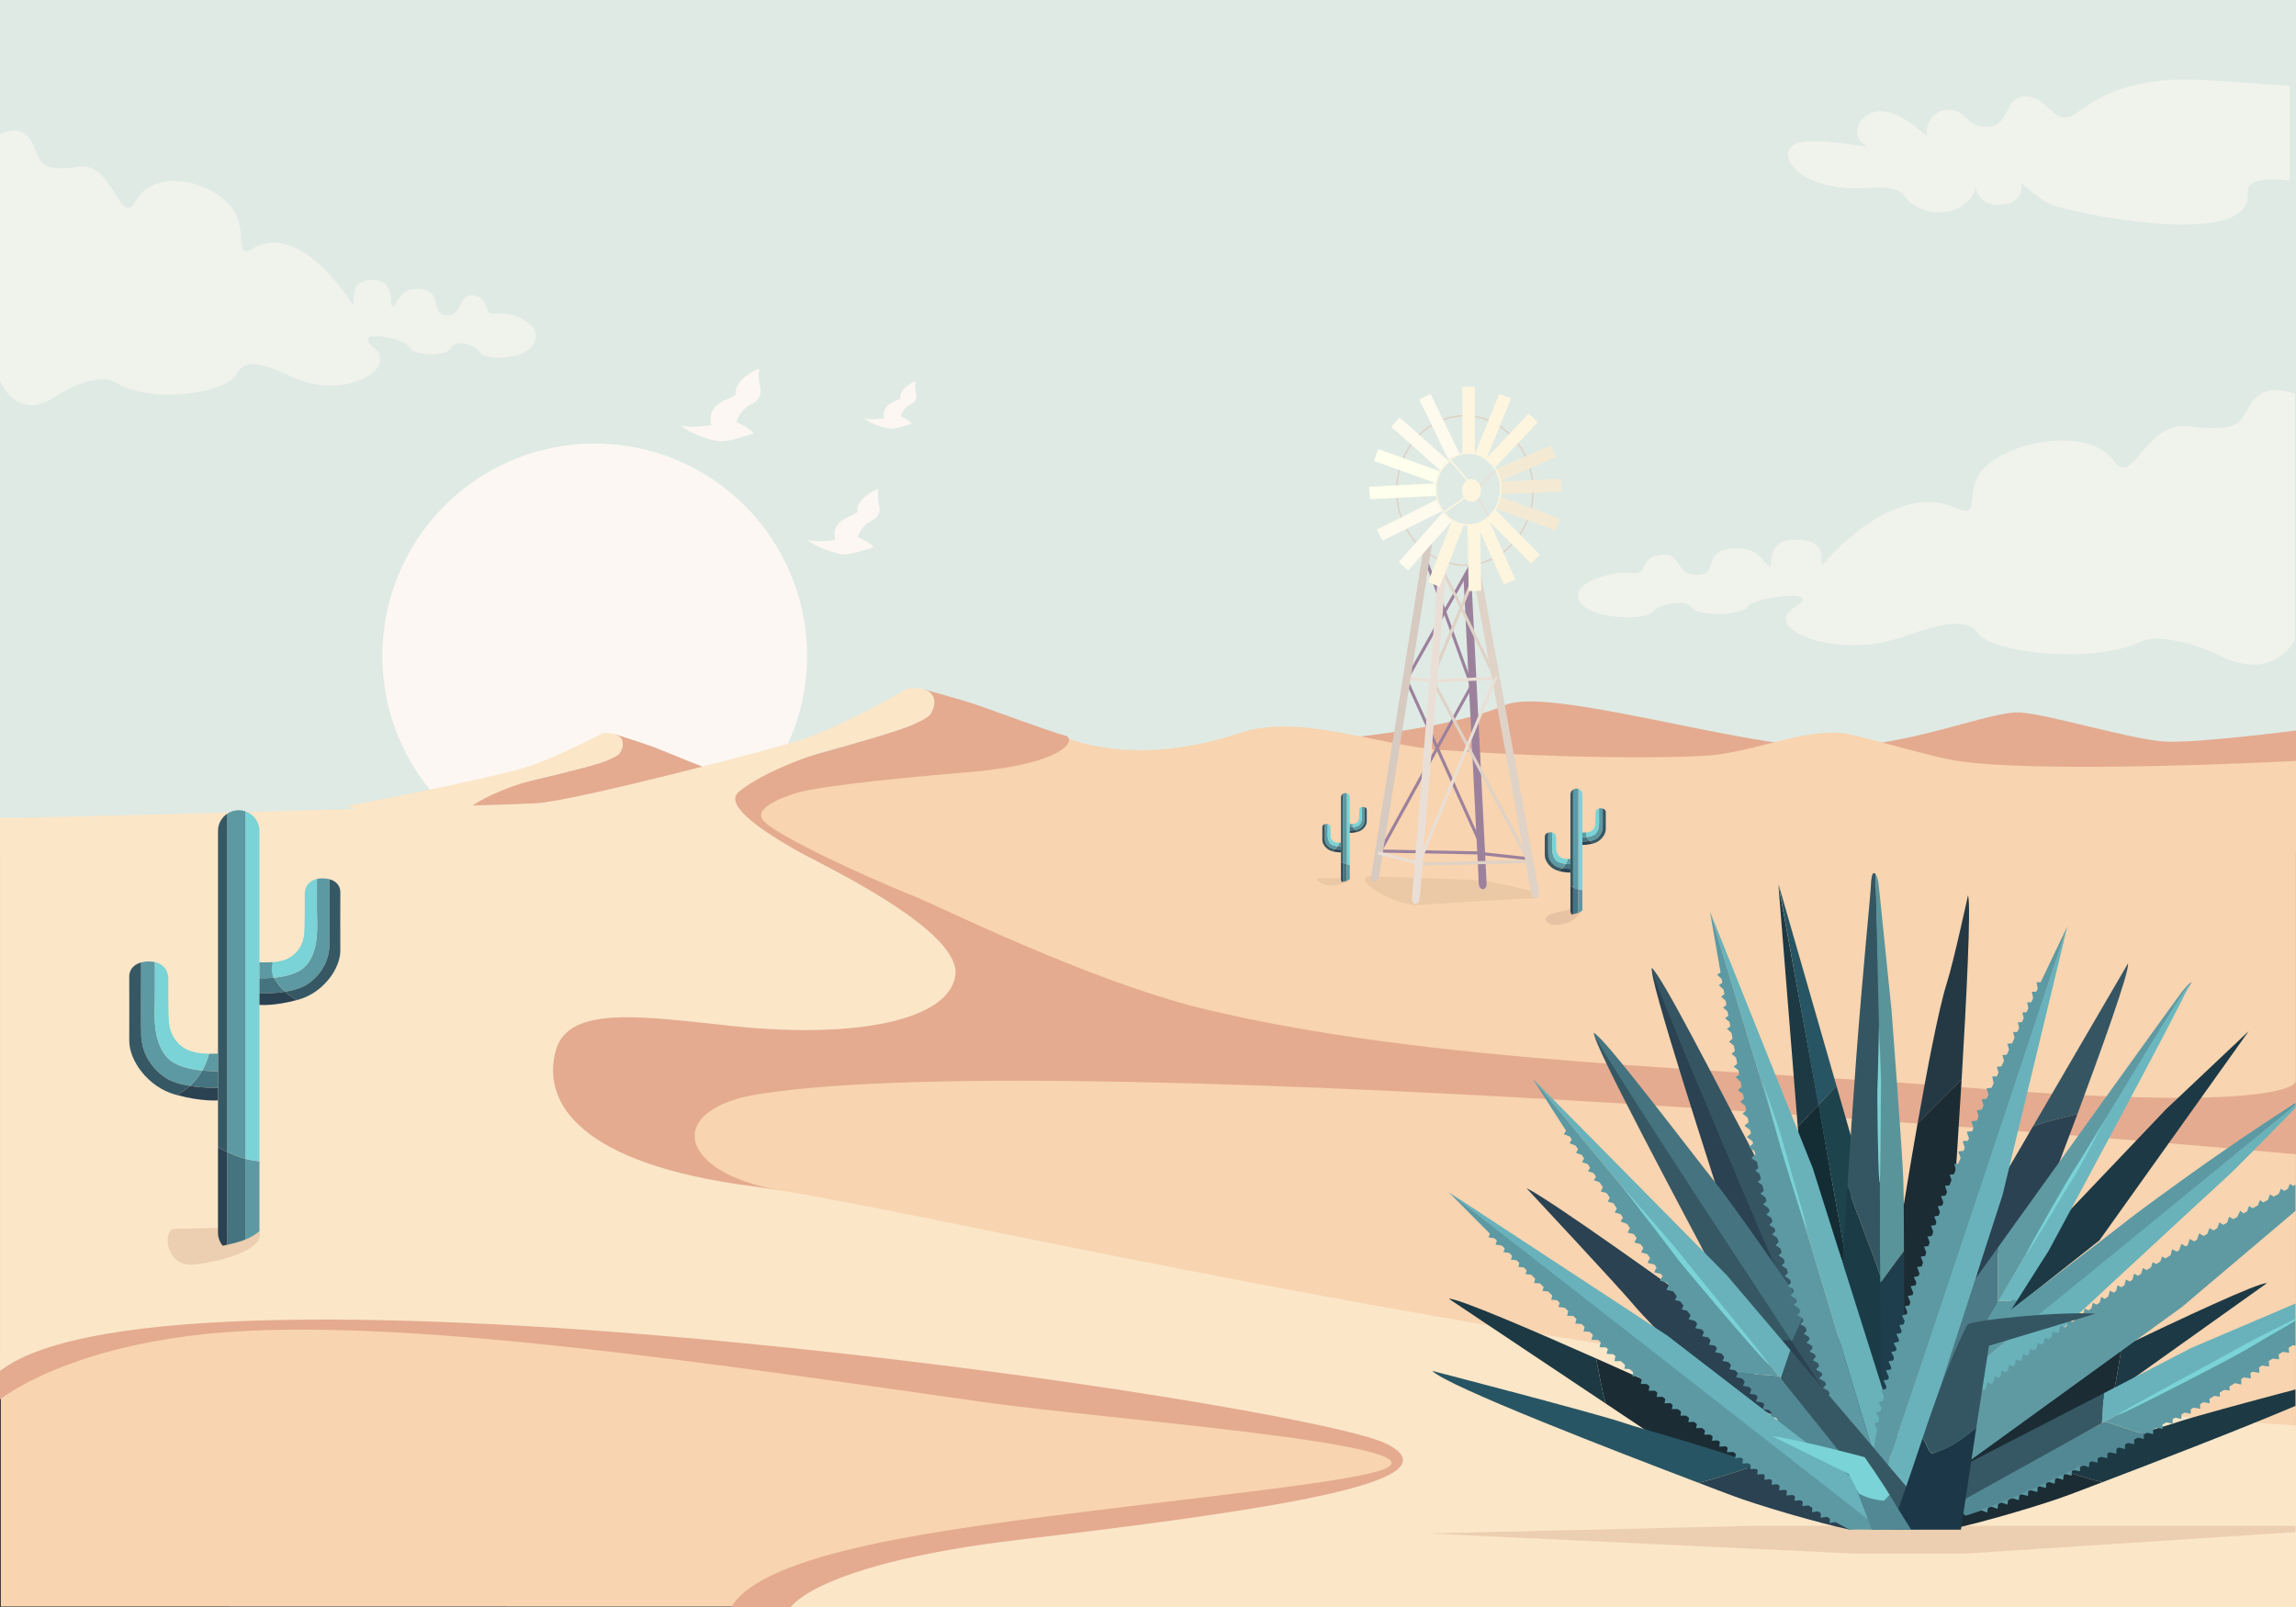 <?xml version="1.0" encoding="utf-8"?>
<!-- Generator: Adobe Illustrator 16.0.0, SVG Export Plug-In . SVG Version: 6.00 Build 0)  -->
<!DOCTYPE svg PUBLIC "-//W3C//DTD SVG 1.1//EN" "http://www.w3.org/Graphics/SVG/1.1/DTD/svg11.dtd">
<svg version="1.1" id="Layer_1" xmlns="http://www.w3.org/2000/svg" xmlns:xlink="http://www.w3.org/1999/xlink" x="0px" y="0px"
	 width="720px" height="503.999px" viewBox="0 0 720 503.999" enable-background="new 0 0 720 503.999" xml:space="preserve">
<rect x="0" y="0" width="720" height="503.999" fill="#333333" stroke="none"/>
<symbol  id="New_Symbol" viewBox="-0.763 -0.763 1.526 1.525">
	<path fill="#FFFFFF" d="M0.763,0c0-0.421-0.342-0.762-0.763-0.762S-0.763-0.421-0.763,0S-0.421,0.763,0,0.763S0.763,0.42,0.763,0z"
		/>
</symbol>
<rect fill="#DFEAE4" width="720" height="267.044"/>
<path fill="#E4AB90" d="M388.64,234.156c0,0,58.849-2.385,83.419-13.044c13.609-5.904,75.551,13.53,101.66,13.263
	s50.512-11.695,60.07-10.896s34.059,8.292,44.723,9.067c9.566,0.696,41.488-3.434,41.488-3.434l-0.021,19.788l-331.339-2.904
	V234.156z"/>
<circle fill="#FCF7F2" cx="186.489" cy="205.697" r="66.59"/>
<g>
	<path fill="#E4AB90" d="M153.149,260.252c-2.711-3.432,7.001-6.062,8.967-6.471c4.655-0.973,16.561-2.131,40.649-3.197
		c24.087-1.065,26.432-7.104,23.589-7.887c-2.843-0.782-18.584-7.34-21.417-8.41c-2.833-1.068-12.043-4.011-12.043-4.011
		c4.174,2.658,1.882,6.583-3.464,8.576c-5.349,1.995-30.966,7.887-30.966,7.887c-12.217,3.763-15.5,8.14-10.635,13.044
		c0.148,0.15,0.399,0.408,0.729,0.75c1.771,0.168,3.545,0.324,5.322,0.467C153.574,260.727,153.327,260.473,153.149,260.252z"/>
	<path fill="#FBE6C8" d="M147.481,253.205c4.352-3.47,14.473-7.478,22.398-9.275c7.928-1.797,22.815-5.236,24.444-7.663
		c1.627-2.427,2.128-6.676-5.164-6.387c0,0-15.312,8.169-25.892,11.302c-4.458,1.319-36.695,8.539-54.444,11.515
		c13.515,4.795,27.689,6.786,42.091,8.051C147.525,257.842,145.339,254.914,147.481,253.205z"/>
</g>
<path fill="#F8D4B0" d="M719.989,238.651c0,0-82.757,4.364-108.105-0.351c-9.564-1.779-30.255-8.248-35.011-8.467
	c-12.707-0.584-23.438,4.789-38.605,6.87c-6.986,0.958-41.514,1.677-87.796-1.581c-6.833-0.481-23.022-4.09-29.708-5.289
	c-9-1.614-21.5-3.492-31.86,0c-36.806,12.406-58.638-0.215-58.638-0.215l-59.086,11.99c0,0-55.64,6.891-32.034,22.322H0.264V503.84
	L720,503.999L719.989,238.651z"/>
<path fill="#E4AB90" d="M616.976,341.113c-78.093-6.189-169.519-7.609-240.306-24.9c-34.75-8.488-82.906-32.248-88.42-34.463
	c-20.292-8.15-45.196-20.078-48.911-24.414s8.824-8.266,11.368-8.901c6.024-1.506,21.5-3.625,52.875-6.25s34.125-10.625,30.375-11.5
	s-24.625-8.625-28.375-9.875s-15.918-4.619-15.918-4.619c5.582,3.256,2.793,8.494-4.082,11.369s-40,11.875-40,11.875
	c-15.747,5.536-19.807,11.415-13.207,17.565c3.68,3.43,52.481,50.761,28.625,53.365c-74.659,8.152-96.395-1.501-96.395,28.561
	c0,46.07,100.16,38.127,79.206,34.269c-31.524-5.805-35.396-25.393-5.811-30.062C339.092,327.173,720,362,720,362v-23.009
	C719.937,339.823,717.005,349.041,616.976,341.113z"/>
<path fill="#E4AB90" d="M0.001,425.434L0,438.898c0,0,21.842-17.852,73-21.234c58.919-3.896,152.577,10.335,236.667,22.234
	c35.955,5.088,142.702,12.954,124.666,20.746c-8.788,3.797-50.745,8.064-93.667,13.418c-45.167,5.635-101.078,12.674-111.333,29.937
	h55c0,0,162.965-5.195,163.307-47.028c0.189-23.159-211.974-47.404-272.641-50.688S5.002,402.533,0.001,425.434z"/>
<path fill="#FBE6C8" d="M236,372.049c-53.998-6.951-66.283-26.118-61.7-42.614c4.035-14.523,28.002-10.49,55.867-7.595
	c38.5,4,67.416-1.905,69.416-15.905s-40.956-34.323-48.5-38.5c-6.96-3.854-25-14.25-19.5-19s18.5-10.5,28.75-13.25
	s29.5-8,31.5-11.25s2.436-8.819-7.064-8.069c0,0-19.561,11.444-33.204,16.072c-7.212,2.446-70.981,19.247-83.481,19.997
	c-11.025,0.661-155,4.5-160.5,4.5s-7.582,0-7.582,0V327v2.435v100.541c54-42.024,409.83,9.895,435,22.928
	c22.235,11.514-33.001,20.281-115,29.944c-63.542,7.488-72,21.151-72,21.151h472v-56.921C494,431.156,290,379,236,372.049z"/>
<path opacity="0.6" fill="#FFFFFF" d="M619.347,58.073C619.323,57.601,619.293,57.677,619.347,58.073L619.347,58.073z"/>
<path opacity="0.6" fill="#FCF7F2" d="M675.558,25.515c-12,1.75-17.5,5-24.5,10s-8.434-5.63-16.25-5.25
	c-6.557,0.319-4.5,9.75-12,9.5c-7.001-0.233-5.25-5.25-11.943-5.319c-5.385-0.055-7.5,6-6.5,8s-7.5-8-15-7.5s-9,8.5-4.5,10.5
	s-17-3.5-22.5,0s2.461,15.042,23.5,13.5c11.726-0.859,10.709,2.849,13,4.5c10.495,7.562,20.5,0,20.5-4.5
	c0-0.396-0.008-0.678-0.018-0.873c-0.054-0.396-0.023-0.472,0,0c0.175,1.293,1.257,5.989,6.518,6.148c9.693,0.293,8-6.775,8-6.775
	s6.362,5.813,10.193,7.069c7.453,2.443,62.416,14.083,60.807-4.069c-0.373-4.21,5.806-4.676,13.136-3.854V26.803
	C706.714,26.57,687.755,23.736,675.558,25.515z"/>
<path opacity="0.6" fill="#FCF7F2" d="M0,42.031v77.362c0,0,4.999,13.437,17.805,4.737c5.452-3.704,14.279-6.762,18.194-4.3
	c11.5,7.231,35.471,3.511,38.432-2.805c2.961-6.315,13.927-0.142,18.568,1.805c15.5,6.5,32.135-3.383,24.363-9.699
	c-7.772-6.315,9.623-3.158,10.733-0.395c1.11,2.763,11.473,3.552,13.323,0.395c1.851-3.158,7.992-0.528,8.882,1.184
	c1.698,3.265,17.777,2.765,17.765-5.131c-0.006-4.357-8.118-7.619-12.56-6.829c-4.441,0.789-1.257-5.025-7.056-5.802
	c-4.833-0.647-3.331,6.71-8.512,6.315c-5.182-0.395-0.689-7.789-8.439-8.289c-5.961-0.385-6.735,4.342-8.215,5.526
	c-1.48,1.185,1.477-8.543-6.535-8.276c-7.5,0.25-5.309,5.908-6.049,7.881c0,0-16.201-26.881-31.458-17.762
	c-6.646,3.973-0.243-7.242-8.142-14.604c-8.601-8.016-23.687-9.473-28.498-0.395c-4.812,9.078-7.032-12.236-17.765-10.657
	s-11.473-0.79-12.954-3.552C10.403,45.978,9.211,38.083,0,42.031z"/>
<path opacity="0.6" fill="#FCF7F2" d="M719.673,123.432v77.362c0,0-6.688,13.437-23.823,4.737c-7.295-3.704-19.105-6.762-24.345-4.3
	c-15.387,7.231-47.46,3.511-51.422-2.805c-3.962-6.315-18.635-0.142-24.845,1.805c-20.739,6.5-42.999-3.383-32.599-9.699
	c10.399-6.315-12.875-3.158-14.362-0.395c-1.484,2.763-15.351,3.552-17.825,0.395c-2.478-3.158-10.693-0.528-11.886,1.184
	c-2.272,3.265-23.786,2.765-23.771-5.131c0.009-4.357,10.863-7.619,16.807-6.829c5.942,0.789,1.682-5.025,9.439-5.802
	c6.467-0.647,4.458,6.71,11.39,6.315c6.934-0.395,0.923-7.789,11.292-8.289c7.978-0.385,9.013,4.342,10.993,5.526
	c1.981,1.185-1.976-8.543,8.743-8.276c10.035,0.25,7.103,5.908,8.094,7.881c0,0,21.677-26.881,42.091-17.762
	c8.894,3.973,0.325-7.242,10.896-14.604c11.508-8.016,31.693-9.473,38.131-0.395c6.437,9.078,9.408-12.236,23.769-10.657
	c14.361,1.579,15.352-0.79,17.333-3.552C705.753,127.378,707.347,119.484,719.673,123.432z"/>
<path fill="#FCF7F2" d="M235.009,127.097c2.954-1.476,4.021-2.881,3.282-6.257c-0.183-0.837-0.633-2.637-0.21-5.063
	c0.113-0.649-8.018,3.27-7.304,7.701c0.245,1.524-9.362,2.109-7.799,9.389c0.038,0.175,0.078,0.33,0.117,0.494
	c-9.989,1.381-9.855-0.52-9.855-0.52c0.632,2.11,10.076,5.803,13.502,5.563c3.467-0.241,9.705-2.531,9.705-2.531
	s-1.6-1.851-5.577-3.484C231.317,131.234,232.655,128.275,235.009,127.097z"/>
<path fill="#FCF7F2" d="M272.674,163.673c2.659-1.329,3.62-2.594,2.955-5.632c-0.165-0.754-0.57-2.374-0.189-4.558
	c0.102-0.584-7.217,2.943-6.575,6.932c0.221,1.372-8.427,1.898-7.021,8.451c0.034,0.158,0.07,0.297,0.105,0.444
	c-8.991,1.244-8.871-0.468-8.871-0.468c0.569,1.899,9.07,5.223,12.153,5.008c3.121-0.218,8.736-2.279,8.736-2.279
	s-1.44-1.666-5.02-3.136C269.352,167.396,270.556,164.733,272.674,163.673z"/>
<path fill="#FCF7F2" d="M285.088,127.084c1.923-0.961,2.62-1.876,2.137-4.075c-0.118-0.546-0.412-1.719-0.137-3.299
	c0.075-0.423-5.222,2.13-4.757,5.017c0.159,0.993-6.099,1.374-5.082,6.116c0.025,0.115,0.051,0.214,0.077,0.322
	c-6.507,0.898-6.42-0.339-6.42-0.339c0.413,1.375,6.563,3.78,8.796,3.623c2.259-0.156,6.321-1.648,6.321-1.648
	s-1.042-1.207-3.632-2.27C282.684,129.78,283.555,127.852,285.088,127.084z"/>
<g>
	<path opacity="0.6" fill="#E2BFA1" d="M81.361,386.116c-0.65-1.979-22.12-0.574-26.295-0.782s-3.414,11.095,4.455,11.281
		C63.941,396.72,83.614,392.976,81.361,386.116z"/>
	<g>
		<path fill="#457480" d="M71.251,361.304c1.812,0.871,3.689,1.602,5.667,2.114v25.355c-1.793,0.719-3.717,1.197-5.667,1.623
			V361.304z"/>
		<path fill="#2A4252" d="M68.361,386.603v-26.831c0.94,0.559,1.908,1.06,2.89,1.532v29.093c-0.472,0.104-0.945,0.204-1.419,0.304
			C68.918,389.581,68.361,388.16,68.361,386.603z"/>
		<path fill="#5C99A3" d="M76.918,363.418c1.432,0.371,2.906,0.646,4.443,0.782v21.916c-1.327,1.17-2.832,2.012-4.443,2.657V363.418
			z"/>
		<path fill="#7AD3D6" d="M81.361,260.603V364.2c-1.537-0.136-3.012-0.411-4.443-0.782V254.44
			C79.499,255.301,81.361,257.732,81.361,260.603z"/>
		<path fill="#5C99A3" d="M74.861,254.103c0.72,0,1.41,0.122,2.057,0.338v108.978c-1.978-0.513-3.855-1.243-5.667-2.114V255.198
			C72.284,254.507,73.525,254.103,74.861,254.103z"/>
		<path fill="#365864" d="M68.361,260.603c0-2.254,1.147-4.238,2.89-5.404v106.105c-0.981-0.473-1.949-0.974-2.89-1.532V260.603z"/>
		<g>
			<path fill="#457480" d="M59.521,340.573c1.522-1.356,2.836-2.96,3.896-4.828c1.993,0.189,3.771,0.2,4.944,0.175v5.238
				C66.482,341.19,63.024,341.145,59.521,340.573z"/>
			<path fill="#5C99A3" d="M63.417,335.745c0.891-1.568,1.619-3.303,2.112-5.259c1.503,0.032,2.634-0.051,2.832-0.051v5.484
				C67.188,335.945,65.41,335.935,63.417,335.745z"/>
			<path fill="#2A4252" d="M68.361,341.158v3.944c0,0-4.928,0.469-12.907-1.676c1.477-0.79,2.831-1.751,4.067-2.854
				C63.024,341.145,66.482,341.19,68.361,341.158z"/>
			<path fill="#5C99A3" d="M52.168,331.359c2.447,2.92,7.266,4.008,11.249,4.386c-1.06,1.868-2.373,3.472-3.896,4.828
				c-2.915-0.476-5.857-1.314-7.937-2.782c-5.666-4-7.126-9.349-7.292-12.682c-0.127-2.543-0.073-16.694-0.041-23.265
				c0.69-0.187,1.459-0.308,2.354-0.306c0.748,0.002,1.4,0.08,1.978,0.211c0.001,2.966,0.001,8.092,0.001,11.081
				C48.585,317.219,47.559,325.859,52.168,331.359z"/>
			<path fill="#7AD3D6" d="M52.168,331.359c-4.609-5.5-3.583-14.141-3.583-18.528c0-2.989,0-8.115-0.001-11.081
				c4.258,0.961,4.193,4.936,4.193,4.936s-0.083,11.917,0.251,14.417s1.438,5.541,4.938,7.708c2.112,1.308,5.274,1.627,7.563,1.676
				c-0.493,1.956-1.222,3.69-2.112,5.259C59.434,335.367,54.615,334.279,52.168,331.359z"/>
			<path fill="#365864" d="M40.525,306.248c0-1.916,1.194-3.717,3.727-4.403c-0.032,6.57-0.086,20.722,0.041,23.265
				c0.166,3.333,1.626,8.682,7.292,12.682c2.079,1.468,5.021,2.307,7.937,2.782c-1.236,1.103-2.591,2.063-4.067,2.854
				c-0.198-0.053-0.391-0.101-0.593-0.157c-8.333-2.333-14.423-10.584-14.333-17C40.58,322.601,40.525,309.25,40.525,306.248z"/>
		</g>
		<g>
			<path fill="#457480" d="M89.417,311.04c-1.388-1.236-2.585-2.697-3.55-4.399c-1.816,0.173-3.437,0.183-4.506,0.159v4.773
				C83.074,311.603,86.225,311.561,89.417,311.04z"/>
			<path fill="#2A4252" d="M81.361,311.573v3.594c0,0,4.49,0.428,11.762-1.526c-1.346-0.721-2.58-1.596-3.706-2.601
				C86.225,311.561,83.074,311.603,81.361,311.573z"/>
			<path fill="#5C99A3" d="M96.117,302.645c-2.23,2.66-6.62,3.651-10.25,3.996c0.965,1.702,2.162,3.163,3.55,4.399
				c2.655-0.434,5.337-1.197,7.231-2.535c5.162-3.645,6.493-8.519,6.645-11.556c0.115-2.316,0.066-15.211,0.037-21.198
				c-0.629-0.17-1.329-0.28-2.146-0.278c-0.682,0.002-1.276,0.073-1.802,0.192c-0.001,2.702-0.001,7.373-0.001,10.097
				C99.382,289.76,100.317,297.633,96.117,302.645z"/>
			<path fill="#7AD3D6" d="M96.117,302.645c4.2-5.012,3.265-12.885,3.265-16.883c0-2.724,0-7.395,0.001-10.097
				c-3.88,0.875-3.821,4.497-3.821,4.497s0.076,10.858-0.229,13.137c-0.305,2.277-1.31,5.049-4.499,7.023
				c-1.925,1.191-4.806,1.482-6.892,1.526c0.449,1.783,1.113,3.363,1.925,4.792C89.497,306.296,93.887,305.305,96.117,302.645z"/>
			<path fill="#365864" d="M106.726,279.764c0-1.746-1.088-3.387-3.396-4.013c0.029,5.987,0.078,18.882-0.037,21.198
				c-0.151,3.037-1.482,7.911-6.645,11.556c-1.895,1.338-4.576,2.102-7.231,2.535c1.126,1.005,2.36,1.88,3.706,2.601
				c0.181-0.049,0.355-0.092,0.54-0.144c7.593-2.126,13.142-9.645,13.06-15.49C106.676,294.664,106.726,282.499,106.726,279.764z"/>
			<path fill="#5C99A3" d="M85.867,306.641c-0.812-1.429-0.784-3.059-0.388-4.869c-1.446,0.099-3.937,0.031-4.118,0.031v4.997
				C82.431,306.823,84.051,306.813,85.867,306.641z"/>
		</g>
	</g>
</g>
<path fill="#F8D4B0" d="M488.202,301.383c19.5,0.932,27.604,0.15,36.5-1.103c8.896-1.252,11.083-3.085,31.32-1.876
	c19.356,1.156,25.329,11.988,47.338,10.969c0,0-47.158,3.7-77.408,0.971S488.202,301.383,488.202,301.383z"/>
<g>
	<polygon opacity="0.6" fill="#E2BFA1" points="634.121,478.56 549.092,478.56 448.017,480.938 580.62,487.212 616.924,487.212 
		719.834,480.521 719.834,478.56 	"/>
	<g>
		<path fill="#2A4252" d="M628.862,368.114l-10.328,36.058l25.871-36.058c0,0,3.129-8.17,7.074-18.764
			c-4.652,1.304-9.304,2.198-13.956,3.906L628.862,368.114z"/>
		<path fill="#355563" d="M667.307,302.171l-29.783,51.086c4.652-1.708,9.304-2.603,13.956-3.906
			C658.446,330.649,667.96,304.39,667.307,302.171z"/>
		<g>
			<path fill="#1B2C34" d="M517.865,449.762l35.36,12.508l-34.412-28.021c0,0-7.965-3.621-18.297-8.206
				c1.018,4.722,1.625,9.42,3.047,14.168L517.865,449.762z"/>
			<path fill="#1C3944" d="M454.39,407.366l49.174,32.844c-1.422-4.748-2.029-9.446-3.047-14.168
				C482.273,417.947,456.644,406.851,454.39,407.366z"/>
		</g>
		<g>
			<polygon fill="#1C3944" points="557.694,277.633 557.775,278.649 563.766,353.376 570.314,346.483 			"/>
			<path fill="#142C34" d="M570.314,346.483l-6.549,6.893l0.54,6.729c0,0,13.984,36.613,16.365,43.928
				c-1.818-8.435-10.139-56.36-10.139-56.36L570.314,346.483z"/>
			<path fill="#1D434D" d="M580.529,356.651l-4.614-16.062l-5.703,6.003l0.111,0.614c0,0,8.922,49.195,10.156,57.967
				C580.164,397.247,580.529,356.651,580.529,356.651z"/>
			<polygon fill="#285563" points="557.964,278.112 557.682,277.131 570.212,346.592 575.915,340.589 			"/>
		</g>
		<g>
			<path fill="#345662" d="M590.12,339.862l-1.977-65.709c0,0-1.273-2.045-1.474,3.886c-0.091,2.669-2.564,27.029-4.545,53.318
				c-1.06,14.055-2.039,28.634-2.806,40.59c3.395,9.996,7.474,19.645,10.801,29.52V339.862z"/>
			<path fill="#1B3C47" d="M579.319,371.947c-0.987,15.382-1.621,26.422-1.621,26.422l12.422,43.855v-40.758
				C586.793,391.592,582.714,381.943,579.319,371.947z"/>
			<path fill="#59949B" d="M596.849,369.953c-0.154-6.677-3.682-53.138-3.682-53.138s-3.681-35.965-3.987-38.955
				c-0.307-2.991-1.036-3.707-1.036-3.707l1.343,59.55l0.042,58.737l0.118,9.942c2.479-3.497,5.08-6.927,7.714-10.47
				C597.138,382.372,596.916,372.933,596.849,369.953z"/>
			<path fill="#1E3E4E" d="M589.646,402.383l0.474,39.842l7.799-26.479c0,0-0.281-11.995-0.559-23.833
				C594.727,395.456,592.126,398.886,589.646,402.383z"/>
			<path fill="#7AD3D6" d="M589.22,321.878c0,0-0.324,16.841-0.465,18.879s0.133,25.751,0.593,29.841
				c0.459,4.089,0.364-26.302,0.507-29.085C589.999,338.729,589.22,321.878,589.22,321.878z"/>
		</g>
		<g>
			<path fill="#2A4252" d="M545.999,366.055l-27.88-62.185c-1.856,0.986,20.2,68.202,21.899,73.938
				c0.85,2.86,6.281,16.708,11.514,29.873l11.88,2.04L545.999,366.055z"/>
			<path fill="#2A4252" d="M585.501,465.113l-22.089-55.392l-11.88-2.04c5.26,13.234,10.319,25.78,10.319,25.78L585.501,465.113z"/>
			<path fill="#355563" d="M547.555,357.211c-8.166-15.276-26.44-51.317-29.535-53.58c-1.854-1.358,23.445,58.231,44,106.161
				l7.657-5.413C561.52,386.31,551.864,365.274,547.555,357.211z"/>
			<path fill="#355563" d="M583.078,434.345c0,0-7.614-17.145-14.914-33.314l-6.145,8.762
				c13.722,31.997,25.327,58.796,25.327,58.796L583.078,434.345z"/>
		</g>
		<g>
			<path fill="#365864" d="M538.392,380.46l-38.403-56.298c-1.653,1.299,31.904,63.575,34.59,68.922
				c1.34,2.666,9.126,15.339,16.598,27.376l12.054-0.085L538.392,380.46z"/>
			<path fill="#2A4252" d="M594.735,471.006l-31.506-50.631l-12.054,0.085c7.511,12.101,14.702,23.558,14.702,23.558
				L594.735,471.006z"/>
			<path fill="#457480" d="M538.365,371.481c-10.731-13.6-35.072-45.854-38.517-47.537c-2.065-1.01,33.342,53.188,62.022,96.745
				l6.583-6.679C557.239,397.661,544.028,378.658,538.365,371.481z"/>
			<path fill="#355563" d="M586.928,441.146c0,0-10.518-15.534-20.554-30.164l-4.503,9.708
				c19.146,29.076,35.294,53.411,35.294,53.411L586.928,441.146z"/>
		</g>
		<polygon fill="#1C3945" points="705.166,323.398 679.195,347.938 646.886,381.884 627.05,413.784 658.337,389.041 		"/>
		<g>
			<path fill="#5C99A3" d="M696.644,361.369c-14.318,9.92-28.52,20.544-28.834,20.858c-0.613,0.613-36.809,28.22-36.809,28.22
				l-7.187,7.864l-1.515,7.94l42.033-34.004l55.501-45.617v-0.753C714.717,349.19,705.647,355.132,696.644,361.369z"/>
			<path fill="#69B2BA" d="M622.3,426.252l-2.009,15.043c0,0,74.308-68.883,77.784-71.95c2.524-2.228,15.074-15.02,21.759-21.859
				v-0.877L622.3,426.252z"/>
		</g>
		<g>
			<polygon fill="#5C99A3" points="539.892,304.717 538.478,305.706 540.227,307.336 			"/>
			<polygon fill="#5C99A3" points="540.422,307.995 539.009,308.984 540.758,310.615 			"/>
			<polygon fill="#5C99A3" points="541.133,311.546 539.726,312.545 541.487,314.162 			"/>
			<polygon fill="#5C99A3" points="541.699,314.949 540.329,315.999 542.147,317.552 			"/>
			<polygon fill="#5C99A3" points="542.329,318.293 540.965,319.35 542.792,320.894 			"/>
			<polygon fill="#5C99A3" points="542.938,321.646 541.555,322.675 543.352,324.253 			"/>
			<polygon fill="#5C99A3" points="543.508,325.621 542.186,326.728 544.07,328.201 			"/>
			<polygon fill="#5C99A3" points="544.327,329.422 542.979,330.497 544.827,332.015 			"/>
			<polygon fill="#5C99A3" points="545.017,333.422 543.678,334.512 545.542,336.011 			"/>
			<g>
				<polygon fill="#69B2BA" points="587,454.049 596.8,456.06 568.417,366.237 536.244,285.887 563.434,375.98 				"/>
				<path fill="#5C99A3" d="M581.09,453.481l5.91,0.567l-50.771-168.184c0,0,11.948,70.605,17.67,90.561
					C559.62,396.381,571.08,434.531,581.09,453.481z"/>
				<polygon fill="#5C99A3" points="545.682,336.836 544.262,337.816 546.001,339.457 				"/>
				<polygon fill="#5C99A3" points="546.259,340.765 544.96,341.9 546.876,343.332 				"/>
				<polygon fill="#5C99A3" points="547.028,344.461 545.701,345.563 547.578,347.045 				"/>
				<polygon fill="#5C99A3" points="547.765,348.156 546.438,349.26 548.319,350.737 				"/>
			</g>
			<g>
				<polygon fill="#5C99A3" points="548.347,351.932 547.042,353.062 548.952,354.503 				"/>
				<polygon fill="#5C99A3" points="549.091,355.456 547.802,356.602 549.728,358.019 				"/>
				<polygon fill="#5C99A3" points="549.782,358.629 548.463,359.742 550.353,361.207 				"/>
				<polygon fill="#5C99A3" points="550.443,362.013 549.216,363.227 551.214,364.539 				"/>
			</g>
			<polygon fill="#5C99A3" points="551.756,366.013 550.438,367.126 552.327,368.592 			"/>
			<polygon fill="#5C99A3" points="552.513,369.527 551.229,370.682 553.164,372.087 			"/>
			<polygon fill="#5C99A3" points="553.33,373.232 552.043,374.381 553.973,375.793 			"/>
			<polygon fill="#5C99A3" points="554.142,376.548 552.897,377.744 554.879,379.084 			"/>
			<polygon fill="#5C99A3" points="555.12,379.719 553.894,380.935 555.896,382.244 			"/>
			<polygon fill="#5C99A3" points="556.021,382.939 554.823,384.182 556.852,385.446 			"/>
			<polygon fill="#5C99A3" points="556.942,385.927 555.7,387.124 557.682,388.463 			"/>
			<polygon fill="#5C99A3" points="558.014,389.328 556.79,390.544 558.792,391.853 			"/>
			<polygon fill="#5C99A3" points="558.955,392.55 557.737,393.771 559.747,395.068 			"/>
			<polygon fill="#5C99A3" points="559.921,395.694 558.705,396.919 560.716,398.213 			"/>
			<polygon fill="#5C99A3" points="560.899,399.016 559.661,400.219 561.649,401.548 			"/>
			<polygon fill="#5C99A3" points="561.8,402.082 560.639,403.359 562.704,404.564 			"/>
			<polygon fill="#5C99A3" points="562.68,405.065 561.475,406.299 563.495,407.577 			"/>
			<polygon fill="#5C99A3" points="563.724,408.062 562.518,409.297 564.538,410.575 			"/>
			<polygon fill="#5C99A3" points="564.86,411.197 563.656,412.433 565.679,413.708 			"/>
			<polygon fill="#5C99A3" points="565.712,414.029 564.567,415.321 566.649,416.498 			"/>
			<polygon fill="#5C99A3" points="566.857,417.055 565.649,418.287 567.667,419.568 			"/>
			<polygon fill="#5C99A3" points="567.695,419.818 566.52,421.081 568.571,422.311 			"/>
			<polygon fill="#5C99A3" points="568.575,422.567 567.466,423.889 569.578,425.011 			"/>
			<polygon fill="#5C99A3" points="569.602,425.31 568.483,426.622 570.587,427.76 			"/>
			<polygon fill="#5C99A3" points="570.65,428.25 569.478,429.516 571.533,430.738 			"/>
			<polygon fill="#5C99A3" points="572.852,434.021 571.679,435.288 573.735,436.511 			"/>
			<polygon fill="#5C99A3" points="573.895,436.916 572.77,438.225 574.869,439.37 			"/>
			<polygon fill="#5C99A3" points="575.34,440.383 574.275,441.741 576.425,442.792 			"/>
			<polygon fill="#5C99A3" points="576.604,443.52 575.547,444.884 577.703,445.922 			"/>
			<polygon fill="#5C99A3" points="578.047,446.632 577.021,448.021 579.198,449.008 			"/>
			<polygon fill="#5C99A3" points="571.639,431.038 570.467,432.305 572.521,433.527 			"/>
		</g>
		<path fill="#4D7A87" d="M614.698,407.742l-9.031,36.558l20.812-35.726v-17.258C619.456,401.107,614.698,407.742,614.698,407.742z"
			/>
		<path fill="#5F9AA3" d="M687.339,307.963c0,0-0.817,0.146-3.271,3.298c-1.8,2.31-38.271,53.125-57.589,80.056v17.258
			l15.596-26.771L687.339,307.963z"/>
		<polygon fill="#5A99A2" points="604.747,445.421 604.958,451.314 632.452,407.995 626.706,407.995 		"/>
		<path fill="#6CB7BF" d="M686.419,309.083c1.022-3.571-29.199,46.908-29.199,46.908l-30.514,52.004h5.746l10.001-15.757
			C642.453,392.238,685.396,312.656,686.419,309.083z"/>
		<path fill="#2A4252" d="M478.663,372.623c0,0,28.979,31.035,33.407,36.356c5.749,6.909,27.394,27.937,27.394,27.937l25.831,10.811
			l-38.354-42.129C526.94,405.598,485.616,375.84,478.663,372.623z"/>
		<path fill="#7AD3D6" d="M660.032,351.266c0,0-8.557,14.087-9.719,15.768c-1.162,1.68-13.047,22.201-14.742,25.95
			c-1.695,3.75,13.756-22.42,15.302-24.738C652.42,365.926,660.032,351.266,660.032,351.266z"/>
		<g>
			<path fill="#285563" d="M509.368,446.303c-8.103-2.835-60.228-16.353-60.228-16.353c4.701,4.839,57.413,25.173,83.488,35.102
				c6.483-1.492,12.67-3.894,18.994-5.642C533.401,453.092,513.872,447.879,509.368,446.303z"/>
			<path fill="#2A4252" d="M588.331,479.753c0,0,0,0-3.869-4.382c-4.562-5.166-18.283-10.916-32.839-15.961
				c-6.324,1.748-12.511,4.149-18.994,5.642c4.108,1.565,7.562,2.874,10.055,3.821c8.817,3.348,28.268,8.983,37.209,10.827
				C579.893,479.7,584.092,479.145,588.331,479.753z"/>
		</g>
		<g>
			<path fill="#1B2C34" d="M648.704,446.743l-34.967,13.57l33.551-29.049c0,0,7.851-3.859,18.04-8.755
				c-0.874,4.751-1.339,9.466-2.618,14.254L648.704,446.743z"/>
			<path fill="#1C3945" d="M710.87,402.449l-48.16,34.314c1.279-4.788,1.744-9.503,2.618-14.254
				C683.319,413.868,708.601,402.002,710.87,402.449z"/>
		</g>
		<g>
			<path fill="#1C3944" d="M682.54,446.109c-4.504,1.575-24.033,6.789-42.254,13.107c6.323,1.748,12.51,4.148,18.994,5.642
				c15.919-6.062,41.765-16.001,60.554-23.926v-5.162C704.746,439.766,686.994,444.551,682.54,446.109z"/>
			<path fill="#1B2C34" d="M603.577,479.56c0,0,0,0,3.869-4.382c4.562-5.166,18.283-10.916,32.84-15.961
				c6.323,1.748,12.51,4.148,18.994,5.642c-4.109,1.565-7.562,2.874-10.056,3.82c-8.817,3.348-28.268,8.984-37.209,10.828
				C612.016,479.507,607.817,478.95,603.577,479.56z"/>
		</g>
		<path fill="#7AD3D6" d="M552.636,338.975c0,0,4.477,15.863,4.914,17.858c0.438,1.996,7.354,24.679,8.942,28.476
			c1.589,3.795-7.031-25.347-7.675-28.059C558.174,354.537,552.636,338.975,552.636,338.975z"/>
		<g>
			<g>
				<polygon fill="#5C99A3" points="491.327,354.275 490.407,355.735 492.651,356.561 				"/>
				<polygon fill="#5C99A3" points="493.087,357.092 492.167,358.552 494.411,359.376 				"/>
				<polygon fill="#5C99A3" points="495.118,360.089 494.209,361.556 496.459,362.363 				"/>
				<polygon fill="#5C99A3" points="496.961,363.007 496.104,364.505 498.383,365.231 				"/>
				<polygon fill="#5C99A3" points="498.839,365.845 497.99,367.348 500.272,368.062 				"/>
				<polygon fill="#5C99A3" points="500.698,368.697 499.822,370.184 502.092,370.941 				"/>
				<polygon fill="#5C99A3" points="502.766,372.142 501.976,373.676 504.284,374.302 				"/>
				<polygon fill="#5C99A3" points="504.994,375.327 504.169,376.843 506.461,377.524 				"/>
				<polygon fill="#5C99A3" points="507.181,378.747 506.369,380.271 508.669,380.93 				"/>
				<g>
					<path fill="#69B2BB" d="M541.476,399.922l-60.812-61.59l59.997,72.504l17.802,21.509c1.04-2.994,1.945-5.852,3.018-8.877
						L541.476,399.922z"/>
					<path fill="#528893" d="M557.854,431.611c-4.374-0.541-8.747-0.463-13.121-1.17c13.262,15.891,30.111,35.033,42.252,44.984
						l5.669-1.769L557.854,431.611z"/>
					<path fill="#5C99A3" d="M480.641,338.318c0,0,38.392,60.448,51.403,76.624c3.48,4.327,7.848,9.698,12.689,15.499
						c4.374,0.707,8.747,0.629,13.121,1.17L480.641,338.318z"/>
					<polygon fill="#5C99A3" points="509.118,381.637 508.189,383.091 510.429,383.929 					"/>
					<polygon fill="#5C99A3" points="511.174,385.034 510.417,386.585 512.738,387.161 					"/>
					<polygon fill="#5C99A3" points="513.316,388.143 512.521,389.674 514.824,390.312 					"/>
					<polygon fill="#5C99A3" points="515.427,391.264 514.633,392.795 516.939,393.428 					"/>
					<path fill="#365864" d="M602.621,471.712l-41.142-48.244c-1.072,3.025-1.978,5.883-3.018,8.877L596.38,479.7L602.621,471.712z"
						/>
				</g>
				<g>
					<polygon fill="#5C99A3" points="517.428,394.518 516.664,396.065 518.983,396.653 					"/>
					<polygon fill="#5C99A3" points="519.48,397.478 518.736,399.034 521.061,399.593 					"/>
					<polygon fill="#5C99A3" points="521.349,400.135 520.563,401.672 522.874,402.289 					"/>
					<polygon fill="#5C99A3" points="523.271,402.996 522.608,404.592 524.96,405.027 					"/>
				</g>
				<polygon fill="#5C99A3" points="526.03,406.176 525.247,407.713 527.558,408.331 				"/>
				<polygon fill="#5C99A3" points="528.091,409.121 527.355,410.683 529.685,411.229 				"/>
				<polygon fill="#5C99A3" points="530.281,412.22 529.54,413.777 531.866,414.331 				"/>
				<polygon fill="#5C99A3" points="532.314,414.961 531.632,416.547 533.979,417.013 				"/>
				<polygon fill="#5C99A3" points="534.445,417.506 533.787,419.101 536.14,419.532 				"/>
				<polygon fill="#5C99A3" points="536.525,420.125 535.902,421.733 538.263,422.113 				"/>
				<polygon fill="#5C99A3" points="538.532,422.521 537.853,424.106 540.197,424.571 				"/>
				<polygon fill="#5C99A3" points="540.841,425.24 540.183,426.835 542.535,427.265 				"/>
				<polygon fill="#5C99A3" points="542.956,427.844 542.308,429.443 544.663,429.858 				"/>
				<polygon fill="#528893" points="545.065,430.369 544.419,431.969 546.775,432.382 				"/>
				<polygon fill="#528893" points="547.256,433.051 546.581,434.64 548.93,435.094 				"/>
				<polygon fill="#528893" points="549.275,435.528 548.7,437.154 551.071,437.465 				"/>
				<polygon fill="#528893" points="551.242,437.936 550.61,439.541 552.968,439.937 				"/>
				<polygon fill="#528893" points="553.367,440.295 552.734,441.899 555.093,442.295 				"/>
				<polygon fill="#528893" points="555.631,442.743 555,444.349 557.358,444.74 				"/>
				<polygon fill="#528893" points="557.513,445.024 556.959,446.658 559.334,446.936 				"/>
				<polygon fill="#5C99A3" points="559.743,447.368 559.106,448.973 561.464,449.373 				"/>
				<polygon fill="#5C99A3" points="561.587,449.591 560.992,451.211 563.36,451.547 				"/>
				<polygon fill="#5C99A3" points="563.464,451.783 562.953,453.431 565.336,453.646 				"/>
				<polygon fill="#5C99A3" points="565.474,453.912 564.952,455.557 567.331,455.789 				"/>
				<polygon fill="#5C99A3" points="567.58,456.216 566.989,457.838 569.358,458.167 				"/>
				<polygon fill="#5C99A3" points="571.847,460.683 571.258,462.305 573.626,462.636 				"/>
				<polygon fill="#5C99A3" points="573.93,462.945 573.4,464.588 575.781,464.83 				"/>
				<polygon fill="#5C99A3" points="576.607,465.582 576.152,467.246 578.541,467.383 				"/>
				<polygon fill="#5C99A3" points="578.988,467.982 578.544,469.65 580.933,469.771 				"/>
				<polygon fill="#5C99A3" points="581.524,470.292 581.118,471.969 583.509,472.036 				"/>
				<polygon fill="#5C99A3" points="569.571,458.403 568.983,460.025 571.352,460.355 				"/>
			</g>
			<path fill="#7AD3D6" d="M508.619,372.115c0,0,15.327,19.779,17.079,22.228c1.753,2.45,24.291,29.126,28.645,33.332
				c4.354,4.205-24.245-30.225-26.692-33.523C525.202,390.852,508.619,372.115,508.619,372.115z"/>
		</g>
		<g>
			<g>
				<g>
					<path fill="#69B2BB" d="M687.152,422.75l-27.438,14.205c-0.154,3.206-0.399,6.193-0.572,9.359l24.627-13.155l36.064-19.27
						v-5.07L687.152,422.75z"/>
					<path fill="#528893" d="M659.982,445.865c4.253,1.157,8.27,2.887,12.585,3.892c-18.295,9.677-41.145,21.004-56.151,25.61
						l-4.575-3.786L659.982,445.865z"/>
					<path fill="#5C99A3" d="M659.982,445.865c4.253,1.157,8.27,2.887,12.585,3.892c6.68-3.532,12.757-6.848,17.617-9.532
						c6.36-3.513,17.655-10.866,29.649-18.94v-7.391L659.982,445.865z"/>
					<polygon fill="#5C99A3" points="718.581,421.836 719.834,422.019 719.834,421.071 					"/>
					<polygon fill="#5C99A3" points="717.675,422.524 717.831,424.243 715.458,423.961 					"/>
					<polygon fill="#5C99A3" points="714.538,424.613 714.693,426.331 712.318,426.041 					"/>
					<path fill="#365864" d="M603.356,466.003l56.358-29.048c-0.154,3.206-0.399,6.193-0.572,9.359l-53.04,29.446L603.356,466.003z"
						/>
				</g>
				<g>
					<polygon fill="#5C99A3" points="711.453,426.865 711.573,428.587 709.205,428.252 					"/>
					<polygon fill="#5C99A3" points="708.433,428.826 708.531,430.549 706.168,430.185 					"/>
					<polygon fill="#5C99A3" points="705.696,430.577 705.839,432.297 703.468,431.993 					"/>
					<polygon fill="#5C99A3" points="702.833,432.496 702.84,434.224 700.499,433.735 					"/>
				</g>
				<polygon fill="#5C99A3" points="699.073,434.393 699.216,436.111 696.844,435.808 				"/>
				<polygon fill="#5C99A3" points="696.05,436.336 696.14,438.061 693.777,437.682 				"/>
				<polygon fill="#5C99A3" points="692.849,438.374 692.943,440.096 690.581,439.727 				"/>
				<polygon fill="#5C99A3" points="689.929,440.14 689.958,441.866 687.61,441.407 				"/>
				<polygon fill="#5C99A3" points="686.991,441.687 686.997,443.411 684.655,442.919 				"/>
				<polygon fill="#5C99A3" points="684.075,443.321 684.041,445.047 681.712,444.503 				"/>
				<polygon fill="#5C99A3" points="681.308,444.777 681.337,446.503 678.99,446.044 				"/>
				<polygon fill="#5C99A3" points="678.143,446.419 678.146,448.145 675.806,447.65 				"/>
				<polygon fill="#5C99A3" points="675.197,448.027 675.19,449.752 672.854,449.244 				"/>
				<polygon fill="#528893" points="672.288,449.563 672.28,451.29 669.942,450.778 				"/>
				<polygon fill="#528893" points="669.245,451.215 669.267,452.941 666.921,452.471 				"/>
				<polygon fill="#528893" points="666.437,452.742 666.353,454.466 664.04,453.854 				"/>
				<polygon fill="#528893" points="663.703,454.224 663.681,455.95 661.349,455.422 				"/>
				<polygon fill="#528893" points="660.844,455.602 660.821,457.327 658.488,456.799 				"/>
				<polygon fill="#528893" points="657.82,457.009 657.796,458.734 655.465,458.203 				"/>
				<polygon fill="#528893" points="655.214,458.406 655.106,460.129 652.805,459.484 				"/>
				<polygon fill="#5C99A3" points="652.262,459.73 652.243,461.456 649.909,460.933 				"/>
				<polygon fill="#5C99A3" points="649.714,461.088 649.649,462.812 647.33,462.227 				"/>
				<polygon fill="#5C99A3" points="647.146,462.406 646.993,464.123 644.706,463.42 				"/>
				<polygon fill="#5C99A3" points="644.479,463.613 644.338,465.333 642.048,464.646 				"/>
				<polygon fill="#5C99A3" points="641.656,464.946 641.587,466.672 639.271,466.078 				"/>
				<polygon fill="#5C99A3" points="636.015,467.462 635.944,469.188 633.627,468.595 				"/>
				<polygon fill="#5C99A3" points="633.229,468.768 633.095,470.487 630.802,469.81 				"/>
				<polygon fill="#5C99A3" points="629.752,470.191 629.542,471.904 627.28,471.125 				"/>
				<polygon fill="#5C99A3" points="626.638,471.511 626.417,473.223 624.161,472.428 				"/>
				<polygon fill="#5C99A3" points="623.416,472.687 623.156,474.392 620.919,473.548 				"/>
				<polygon fill="#5C99A3" points="638.983,466.216 638.913,467.94 636.597,467.348 				"/>
			</g>
			<path fill="#7AD3D6" d="M702.133,422.651c-3.515,2.125-43.031,23.144-37.408,20.902c5.623-2.242,36.591-18.382,39.142-19.985
				c1.493-0.938,9.548-5.611,15.968-9.323v-0.677C713.049,416.947,704.229,421.384,702.133,422.651z"/>
		</g>
		<g>
			<path fill="#243944" d="M617.151,280.779c0,0-4.492,20.763-6.658,27.562c-2.54,7.976-6.272,27.639-9.169,44.04l13.825-13.825
				C616.634,313.734,618.151,284.053,617.151,280.779z"/>
			<path fill="#1B2C34" d="M601.324,352.381c-2.467,13.967-4.327,25.569-4.327,25.569l0.203,42.223l15.747-47.168
				c0,0,1.091-15.862,2.202-34.449L601.324,352.381z"/>
		</g>
		<g>
			<polygon fill="#5C99A3" points="640.353,308.074 638.628,308.062 639.109,310.403 			"/>
			<polygon fill="#5C99A3" points="638.888,311.055 637.162,311.042 637.645,313.385 			"/>
			<polygon fill="#5C99A3" points="637.41,314.36 635.685,314.36 636.185,316.699 			"/>
			<polygon fill="#5C99A3" points="635.902,317.464 634.178,317.525 634.761,319.846 			"/>
			<polygon fill="#5C99A3" points="634.479,320.555 632.755,320.627 633.352,322.942 			"/>
			<polygon fill="#5C99A3" points="633.036,323.641 631.311,323.679 631.862,326.006 			"/>
			<polygon fill="#5C99A3" points="631.198,327.211 629.479,327.35 630.163,329.642 			"/>
			<polygon fill="#5C99A3" points="629.666,330.784 627.943,330.882 628.572,333.189 			"/>
			<polygon fill="#5C99A3" points="627.911,334.445 626.188,334.56 626.841,336.859 			"/>
			<g>
				<polygon fill="#69B2BB" points="591.99,459.38 598.249,466.578 627.99,374.75 648.282,290.609 618.286,379.809 				"/>
				<path fill="#5C99A3" d="M587.653,454.184l4.337,5.196l56.292-168.797c0,0-31.138,64.485-38.027,84.068
					C603.365,394.232,590.465,432.938,587.653,454.184z"/>
				<polygon fill="#5C99A3" points="626.478,337.614 624.752,337.592 625.22,339.937 				"/>
				<polygon fill="#5C99A3" points="624.672,341.151 622.957,341.327 623.69,343.603 				"/>
				<polygon fill="#5C99A3" points="623.16,344.611 621.44,344.741 622.111,347.036 				"/>
				<polygon fill="#5C99A3" points="621.621,348.05 619.9,348.182 620.578,350.477 				"/>
			</g>
			<g>
				<polygon fill="#5C99A3" points="619.909,351.466 618.191,351.632 618.914,353.912 				"/>
				<polygon fill="#5C99A3" points="618.476,354.77 616.761,354.957 617.511,357.228 				"/>
				<polygon fill="#5C99A3" points="617.203,357.758 615.483,357.9 616.175,360.188 				"/>
				<polygon fill="#5C99A3" points="615.782,360.898 614.079,361.177 614.948,363.405 				"/>
			</g>
			<polygon fill="#5C99A3" points="614.536,364.92 612.817,365.064 613.51,367.354 			"/>
			<polygon fill="#5C99A3" points="613.12,368.224 611.405,368.422 612.168,370.688 			"/>
			<polygon fill="#5C99A3" points="611.64,371.718 609.925,371.909 610.681,374.178 			"/>
			<polygon fill="#5C99A3" points="610.382,374.891 608.675,375.146 609.515,377.387 			"/>
			<polygon fill="#5C99A3" points="609.343,378.043 607.64,378.324 608.513,380.551 			"/>
			<polygon fill="#5C99A3" points="608.214,381.19 606.518,381.51 607.438,383.715 			"/>
			<polygon fill="#5C99A3" points="607.234,384.16 605.529,384.416 606.369,386.655 			"/>
			<polygon fill="#5C99A3" points="606.14,387.553 604.438,387.835 605.312,390.062 			"/>
			<polygon fill="#5C99A3" points="605.042,390.725 603.342,391.016 604.229,393.237 			"/>
			<polygon fill="#5C99A3" points="604.008,393.847 602.309,394.142 603.199,396.361 			"/>
			<polygon fill="#5C99A3" points="602.883,397.122 601.177,397.387 602.028,399.622 			"/>
			<polygon fill="#5C99A3" points="601.842,400.145 600.155,400.513 601.143,402.691 			"/>
			<polygon fill="#5C99A3" points="600.832,403.086 599.136,403.393 600.042,405.605 			"/>
			<polygon fill="#5C99A3" points="599.948,406.134 598.249,406.441 599.156,408.654 			"/>
			<polygon fill="#5C99A3" points="599.06,409.348 597.362,409.657 598.272,411.868 			"/>
			<polygon fill="#5C99A3" points="598.114,412.15 596.432,412.54 597.448,414.705 			"/>
			<polygon fill="#5C99A3" points="597.296,415.28 595.598,415.585 596.5,417.799 			"/>
			<polygon fill="#5C99A3" points="596.38,418.019 594.688,418.367 595.65,420.558 			"/>
			<polygon fill="#5C99A3" points="595.505,420.77 593.835,421.204 594.908,423.343 			"/>
			<polygon fill="#5C99A3" points="594.755,423.6 593.082,424.022 594.139,426.168 			"/>
			<polygon fill="#5C99A3" points="593.907,426.604 592.218,426.957 593.186,429.144 			"/>
			<polygon fill="#5C99A3" points="592.359,432.584 590.671,432.937 591.639,435.125 			"/>
			<polygon fill="#5C99A3" points="591.534,435.548 589.858,435.964 590.907,438.113 			"/>
			<polygon fill="#5C99A3" points="590.706,439.211 589.051,439.702 590.194,441.804 			"/>
			<polygon fill="#5C99A3" points="589.92,442.5 588.268,443.002 589.425,445.096 			"/>
			<polygon fill="#5C99A3" points="589.294,445.874 587.653,446.412 588.856,448.479 			"/>
			<polygon fill="#5C99A3" points="593.098,429.449 591.409,429.804 592.377,431.99 			"/>
		</g>
		<g>
			<polygon fill="#5C99A3" points="467.358,386.547 466.796,388.079 469.036,388.398 			"/>
			<polygon fill="#5C99A3" points="469.544,388.804 468.983,390.337 471.225,390.655 			"/>
			<polygon fill="#5C99A3" points="472.02,391.175 471.468,392.713 473.711,393.014 			"/>
			<polygon fill="#5C99A3" points="474.302,393.509 473.807,395.065 476.06,395.287 			"/>
			<polygon fill="#5C99A3" points="476.602,395.764 476.115,397.323 478.369,397.531 			"/>
			<polygon fill="#5C99A3" points="478.89,398.035 478.372,399.585 480.622,399.836 			"/>
			<polygon fill="#5C99A3" points="481.483,400.812 481.059,402.388 483.319,402.511 			"/>
			<polygon fill="#5C99A3" points="484.179,403.317 483.715,404.885 485.971,405.061 			"/>
			<polygon fill="#5C99A3" points="486.88,406.051 486.432,407.621 488.689,407.775 			"/>
			<g>
				<polygon fill="#69B2BB" points="588.331,479.753 601.842,479.7 522.813,418.849 454.33,373.905 524.221,429.11 				"/>
				<path fill="#5C99A3" d="M579.893,479.7l10.027,0.053L454.307,373.897c0,0,47.509,48.33,62.755,60.721
					C532.308,447.008,561.862,470.413,579.893,479.7z"/>
				<polygon fill="#5C99A3" points="489.245,408.34 488.674,409.87 490.912,410.201 				"/>
				<polygon fill="#5C99A3" points="491.82,411.078 491.428,412.662 493.689,412.734 				"/>
				<polygon fill="#5C99A3" points="494.419,413.528 493.987,415.104 496.245,415.238 				"/>
				<polygon fill="#5C99A3" points="496.991,415.998 496.56,417.574 498.819,417.702 				"/>
			</g>
			<g>
				<polygon fill="#5C99A3" points="499.488,418.613 499.088,420.197 501.351,420.281 				"/>
				<polygon fill="#5C99A3" points="501.974,420.946 501.595,422.533 503.855,422.59 				"/>
				<polygon fill="#5C99A3" points="504.229,423.034 503.808,424.611 506.067,424.726 				"/>
				<polygon fill="#5C99A3" points="506.574,425.302 506.279,426.909 508.541,426.847 				"/>
			</g>
			<polygon fill="#5C99A3" points="509.76,427.696 509.339,429.274 511.6,429.388 			"/>
			<polygon fill="#5C99A3" points="512.25,430.014 511.88,431.604 514.142,431.648 			"/>
			<polygon fill="#5C99A3" points="514.891,432.447 514.514,434.037 516.775,434.087 			"/>
			<polygon fill="#5C99A3" points="517.315,434.581 516.999,436.184 519.263,436.15 			"/>
			<polygon fill="#5C99A3" points="519.792,436.513 519.499,438.12 521.762,438.053 			"/>
			<polygon fill="#5C99A3" points="522.235,438.525 521.979,440.137 524.237,440.021 			"/>
			<polygon fill="#5C99A3" points="524.569,440.344 524.253,441.946 526.516,441.912 			"/>
			<polygon fill="#5C99A3" points="527.242,442.403 526.949,444.01 529.213,443.942 			"/>
			<polygon fill="#5C99A3" points="529.717,444.395 529.435,446.002 531.696,445.921 			"/>
			<polygon fill="#5C99A3" points="532.169,446.312 531.889,447.921 534.15,447.835 			"/>
			<polygon fill="#5C99A3" points="534.728,448.36 534.417,449.965 536.682,449.92 			"/>
			<polygon fill="#5C99A3" points="537.088,450.253 536.877,451.872 539.134,451.689 			"/>
			<polygon fill="#5C99A3" points="539.386,452.091 539.118,453.701 541.378,453.6 			"/>
			<polygon fill="#5C99A3" points="541.818,453.853 541.55,455.464 543.812,455.362 			"/>
			<polygon fill="#5C99A3" points="544.398,455.67 544.132,457.281 546.394,457.177 			"/>
			<polygon fill="#5C99A3" points="546.594,457.406 546.403,459.03 548.657,458.815 			"/>
			<polygon fill="#5C99A3" points="549.12,459.136 548.85,460.745 551.11,460.648 			"/>
			<polygon fill="#5C99A3" points="551.267,460.825 551.038,462.443 553.296,462.286 			"/>
			<polygon fill="#5C99A3" points="553.438,462.483 553.294,464.11 555.542,463.837 			"/>
			<polygon fill="#5C99A3" points="555.722,464.055 555.563,465.681 557.813,465.424 			"/>
			<polygon fill="#5C99A3" points="558.126,465.77 557.901,467.388 560.159,467.224 			"/>
			<polygon fill="#5C99A3" points="562.961,469.059 562.735,470.675 564.994,470.511 			"/>
			<polygon fill="#5C99A3" points="565.337,470.739 565.173,472.365 567.423,472.117 			"/>
			<polygon fill="#5C99A3" points="568.337,472.648 568.246,474.278 570.483,473.932 			"/>
			<polygon fill="#5C99A3" points="571.016,474.397 570.937,476.029 573.171,475.668 			"/>
			<polygon fill="#5C99A3" points="573.821,476.032 573.777,477.665 576.003,477.253 			"/>
			<polygon fill="#5C99A3" points="560.403,467.399 560.18,469.017 562.438,468.853 			"/>
		</g>
		<path fill="#5F9AA3" d="M719.101,371.954l-1.016-0.681l-0.632,1.584c-0.39,0.214-0.778,0.427-1.17,0.642l-1.007-0.703l-0.69,1.638
			c-0.524,0.289-1.051,0.579-1.577,0.87l-1.183-0.728l-0.612,1.719c-0.488,0.27-0.979,0.541-1.468,0.812l-1.067-0.693l-0.625,1.631
			c-0.548,0.304-1.096,0.609-1.644,0.914l-1.128-0.716l-0.628,1.694c-0.368,0.206-0.736,0.411-1.104,0.616l-1.06-0.798l-0.873,1.88
			c-0.432,0.242-0.864,0.484-1.295,0.727l-1.291-0.759l-0.604,1.826c-0.413,0.232-0.825,0.466-1.235,0.697l-1.228-0.762
			l-0.662,1.833c-0.407,0.23-0.812,0.461-1.215,0.69l-1.222-0.757l-0.655,1.827c-0.397,0.228-0.792,0.454-1.185,0.68l-1.393-0.827
			l-0.682,2.021c-0.298,0.172-0.596,0.345-0.891,0.515l-1.38-0.794l-0.636,1.965c-0.219,0.128-0.437,0.256-0.653,0.382l-1.33-0.814
			l-0.708,2.013c-0.251,0.146-0.501,0.295-0.747,0.44l-1.451-0.735l-0.504,1.899c-0.555,0.332-1.097,0.658-1.626,0.979l-1.006-0.614
			l-0.547,1.559c-0.459,0.281-0.903,0.555-1.338,0.824l-1.07-0.607l-0.506,1.595c-0.49,0.31-0.966,0.612-1.416,0.903l-1.158-0.663
			l-0.576,1.804c-0.242,0.162-0.479,0.321-0.703,0.476c-0.073,0.05-0.151,0.104-0.226,0.155l-1.259-0.659l-0.527,1.886
			c-0.273,0.188-0.55,0.378-0.83,0.572l-1.208-0.611l-0.466,1.768c-0.304,0.21-0.61,0.423-0.92,0.637l-1.252-0.599l-0.424,1.765
			c-0.252,0.174-0.506,0.352-0.761,0.529l-1.195-0.626l-0.509,1.818c-0.36,0.253-0.72,0.505-1.087,0.763l-1.148-0.582l-0.45,1.707
			c-0.326,0.229-0.657,0.465-0.986,0.698l-1.178-0.586l-0.448,1.738c-0.303,0.216-0.609,0.435-0.916,0.652l-1.173-0.581
			l-0.443,1.736c-0.342,0.244-0.683,0.487-1.027,0.735l-1.207-0.627l-0.512,1.865c-0.242,0.175-0.483,0.349-0.725,0.523l-1.29-0.572
			l-0.374,1.779c-0.228,0.166-0.455,0.333-0.684,0.499l-1.332-0.647l-0.49,1.98c-0.21,0.154-0.42,0.31-0.631,0.465l-1.26-0.612
			l-0.467,1.887c-0.284,0.211-0.568,0.422-0.852,0.633l-1.156-0.561l-0.429,1.741c-0.212,0.159-0.425,0.318-0.637,0.478
			l-1.257-0.537l-0.338,1.737c-0.295,0.222-0.59,0.444-0.884,0.667l-1.116-0.545l-0.431,1.723c-0.197,0.151-0.396,0.303-0.593,0.453
			l-1.226-0.559l-0.402,1.812c-0.173,0.133-0.345,0.266-0.517,0.398l-1.32-0.521l-0.299,1.781c-0.196,0.153-0.394,0.307-0.589,0.461
			l-1.261-0.512l-0.308,1.749c-0.244,0.192-0.491,0.387-0.733,0.58l-1.261-0.57l-0.418,1.915c-0.163,0.131-0.329,0.264-0.492,0.395
			l-1.297-0.588l-0.438,2c-0.219,0.179-0.437,0.357-0.653,0.536l-1.225-0.555l-0.419,1.916c-0.194,0.162-0.381,0.321-0.572,0.481
			l-1.321-0.541l-0.353,1.958c-0.356,0.304-0.71,0.607-1.059,0.909l-1.296-0.463l-0.243,1.806c-0.284,0.251-0.568,0.502-0.848,0.75
			l-1.352-0.473l-0.243,1.91c-0.283,0.26-0.56,0.516-0.836,0.771l-1.295-0.421l-0.191,1.816c-1.249,1.191-2.427,2.354-3.495,3.47
			l-2.433,8.069l-0.012,0.008l-0.252,0.866l-0.199,0.657l0.009-0.006l-3.341,11.453l80.773-58.518l35.638-30.163v-8.229
			C719.59,371.686,719.347,371.818,719.101,371.954z"/>
		<g>
			<path fill="#1C3747" d="M602.907,451.043c-4.462,13.419-9.845,28.71-9.845,28.71h21.868l4.824-32.081
				c-4.05,3.561-8.408,6.656-13.785,8.15C604.892,455.822,604.286,452.981,602.907,451.043z"/>
			<path fill="#345662" d="M616.909,415.549c-4.712,8.926-9.889,23.129-14.002,35.494c1.379,1.938,1.984,4.779,3.062,4.779
				c5.377-1.494,9.735-4.59,13.785-8.15l3.972-25.612l33.415-10.056C645.684,411.255,617.714,414.025,616.909,415.549z"/>
		</g>
		<g>
			<path fill="#528893" d="M592.588,468.867c3.063,5.101,6.761,10.913,6.761,10.913H587l-4.687-12.318
				c2.781,1.354,4.479,2.653,8.172,3.222C591.225,470.684,591.641,469.604,592.588,468.867z"/>
			<path fill="#7AD3D6" d="M584.72,457.009c0,0,5.044,7.158,7.868,11.858c-0.947,0.736-1.363,1.816-2.103,1.816
				c-3.693-0.568-4.776-0.867-7.558-2.221l-3.189-6.193L555.7,450.427C564.145,451.454,584.72,457.009,584.72,457.009z"/>
		</g>
	</g>
</g>
<g>
	<g>
		<g>
			<path fill="#DFD2C6" d="M459.368,177.49c-11.915,0-21.608-10.62-21.608-23.675c0-13.054,9.693-23.675,21.608-23.675
				s21.608,10.621,21.608,23.675C480.977,166.87,471.283,177.49,459.368,177.49z M459.368,130.618
				c-11.651,0-21.13,10.406-21.13,23.197s9.479,23.197,21.13,23.197s21.13-10.406,21.13-23.197S471.02,130.618,459.368,130.618z"/>
		</g>
		<g>
			<polygon fill="#9C819D" points="441.713,212.98 440.881,212.512 460.531,177.49 460.888,178.874 			"/>
		</g>
		<g>
			
				<rect x="424.189" y="239.948" transform="matrix(0.411 0.911 -0.911 0.411 485.936 -271.604)" fill="#9C819D" width="58.127" height="0.956"/>
		</g>
		<g>
			<polygon fill="#9C819D" points="464.643,267.99 432.078,267.379 460.912,215.059 446.551,175.228 447.45,174.903 
				461.958,215.141 433.68,266.453 464.66,267.035 			"/>
		</g>
		<g>
			
				<rect x="464.308" y="267.812" transform="matrix(0.994 0.11 -0.11 0.994 32.235 -50.092)" fill="#9C819D" width="15.278" height="0.955"/>
		</g>
		<g>
			<rect x="458.561" y="121.311" fill="#FDF5DE" width="3.941" height="20.784"/>
		</g>
		<path opacity="0.6" fill="#E2BFA1" d="M482.369,279.943c0,2.234-1.812,1.812-4.047,1.812l-34.324,2.082
			c-7.503,0-21.352-9.006-13.849-9.006l34.057,1.246C466.441,276.078,482.369,279.943,482.369,279.943z"/>
		<g>
			
				<rect x="449.575" y="123.341" transform="matrix(0.9 -0.435 0.435 0.9 -13.198 209.832)" fill="#FFFAEE" width="3.942" height="20.784"/>
		</g>
		<g>
			
				<rect x="443.278" y="128.836" transform="matrix(0.665 -0.747 0.747 0.665 45.268 379.323)" fill="#FFFAEE" width="3.942" height="20.783"/>
		</g>
		<g>
			
				<rect x="439.326" y="135.745" transform="matrix(0.338 -0.941 0.941 0.338 154.634 512.091)" fill="#FEFFEC" width="3.942" height="20.783"/>
		</g>
		<g>
			<path fill="#D6CAC1" d="M430.047,274.447c-0.156,0.977,0.258,1.855,0.923,1.963l0,0c0.666,0.104,1.331-0.602,1.487-1.578
				l16.931-106.17c0.155-0.977-0.258-1.854-0.923-1.96l0,0c-0.666-0.106-1.332,0.601-1.487,1.577L430.047,274.447z"/>
		</g>
		<g>
			<path fill="#DFD2C6" d="M480.192,280.225c0.175,0.953,0.853,1.627,1.516,1.508l0,0c0.663-0.123,1.06-0.994,0.886-1.947
				l-18.905-103.633c-0.174-0.953-0.853-1.627-1.516-1.507l0,0c-0.663,0.121-1.06,0.993-0.886,1.945L480.192,280.225z"/>
		</g>
		<g>
			<path fill="#9C819D" d="M458.917,180.709l4.824,96.527c0.048,0.943,0.632,1.682,1.306,1.65c0.672-0.037,1.18-0.828,1.133-1.773
				l-4.949-99.043C460.376,178.866,459.596,179.737,458.917,180.709z"/>
		</g>
		<g>
			
				<rect x="437.923" y="143.868" transform="matrix(-0.052 -0.999 0.999 -0.052 308.618 601.55)" fill="#FEFFEC" width="3.942" height="20.783"/>
		</g>
		<g>
			
				<rect x="440.132" y="152.77" transform="matrix(-0.446 -0.895 0.895 -0.446 493.102 631.644)" fill="#FFFAEE" width="3.942" height="20.784"/>
		</g>
		<g>
			
				<rect x="445.03" y="159.165" transform="matrix(-0.748 -0.663 0.663 -0.748 668.951 592.992)" fill="#FFFAEE" width="3.942" height="20.784"/>
		</g>
		<g>
			
				<rect x="466.991" y="162.584" transform="matrix(-0.913 0.407 -0.407 -0.913 967.726 140.089)" fill="#FDF5DE" width="3.942" height="20.783"/>
		</g>
		<g>
			
				<rect x="432.735" y="240.866" transform="matrix(0.47 0.883 -0.883 0.47 459.168 -281.828)" fill="#DFD2C6" width="62.941" height="0.955"/>
		</g>
		<g>
			
				<rect x="472.755" y="158.141" transform="matrix(-0.71 0.705 -0.705 -0.71 930.047 -47.074)" fill="#FDF5DE" width="3.942" height="20.021"/>
		</g>
		<g>
			
				<rect x="477.02" y="151.295" transform="matrix(-0.34 0.94 -0.94 -0.34 793.6 -234.34)" fill="#F4EAD3" width="3.941" height="19.757"/>
		</g>
		<g>
			
				<rect x="478.22" y="143.135" transform="matrix(0.043 0.999 -0.999 0.043 611.974 -333.698)" fill="#F4EAD3" width="3.942" height="18.982"/>
		</g>
		<g>
			
				<rect x="476.514" y="135.663" transform="matrix(0.395 0.919 -0.919 0.395 422.78 -351.751)" fill="#F4EAD3" width="3.942" height="18.981"/>
		</g>
		<g>
			<polygon fill="#EADFD6" points="449.435,213.084 442.416,212.378 442.264,213.338 449.373,214.038 449.406,214.042 
				467.981,213.265 467.795,212.267 			"/>
			<polygon fill="#EADFD6" points="468.234,213.254 444.66,270.174 432.279,267.049 432.046,267.977 445.227,271.303 
				469.69,212.237 468.979,212.267 			"/>
		</g>
		<g>
			
				<rect x="472.144" y="128.202" transform="matrix(0.727 0.687 -0.687 0.727 224.179 -287.833)" fill="#FDF5DE" width="3.942" height="19.69"/>
		</g>
		<g>
			
				<rect x="466.134" y="123.315" transform="matrix(0.927 0.376 -0.376 0.927 84.432 -166.07)" fill="#FDF5DE" width="3.941" height="20.35"/>
		</g>
		<g>
			<path fill="#FDF5DE" d="M460.471,164.908c-5.729,0-10.391-5.171-10.391-11.526c0-6.356,4.661-11.527,10.391-11.527
				c5.73,0,10.393,5.171,10.393,11.527C470.863,159.737,466.201,164.908,460.471,164.908z M460.471,142.333
				c-5.466,0-9.913,4.957-9.913,11.049s4.447,11.048,9.913,11.048c5.467,0,9.914-4.956,9.914-11.048
				S465.938,142.333,460.471,142.333z"/>
		</g>
		<g>
			
				<rect x="452.869" y="147.518" transform="matrix(0.658 0.753 -0.753 0.658 267.915 -294.026)" fill="#FDF5DE" width="9.172" height="0.478"/>
		</g>
		<g>
			
				<rect x="455.879" y="154.258" transform="matrix(0.571 0.821 -0.821 0.571 325.763 -306.631)" fill="#FDF5DE" width="0.477" height="7.916"/>
		</g>
		<g>
			
				<rect x="461.802" y="158.642" transform="matrix(0.514 0.858 -0.858 0.514 362.301 -321.819)" fill="#EADFD6" width="6.813" height="0.477"/>
		</g>
		<g>
			
				<rect x="466.205" y="146.512" transform="matrix(0.695 0.719 -0.719 0.695 250.047 -289.516)" fill="#EADFD6" width="0.478" height="7.209"/>
		</g>
		<g>
			
				<rect x="461.981" y="253.234" transform="matrix(0.025 1 -1 0.025 721.351 -198.632)" fill="#DFD2C6" width="0.955" height="34.171"/>
		</g>
		<g>
			<polygon fill="#DFD2C6" points="449.435,213.084 448.404,212.98 462.737,178.461 463.623,178.818 			"/>
		</g>
		<g>
			<path fill="#DFD2C6" d="M468.13,212.088c-6.088-12.687-14.768-30.684-15.399-31.523c0.058,0.076,0.308-1.104,0.308-1.104
				s0.336-0.062,8.435,16.633c3.936,8.114,7.529,15.602,7.568,15.684L468.13,212.088z"/>
		</g>
		<g>
			
				<rect x="460.423" y="164.674" transform="matrix(-1 0.018 -0.018 -1 927.899 341.68)" fill="#FDF5DE" width="3.941" height="20.783"/>
		</g>
		<g>
			<path fill="#EADFD6" d="M442.773,281.678c-0.077,0.967,0.404,1.791,1.076,1.848l0,0c0.672,0.053,1.279-0.688,1.357-1.652
				l8.461-105.003c0.078-0.965-0.403-1.792-1.075-1.847l0,0c-0.672-0.055-1.28,0.686-1.357,1.651L442.773,281.678z"/>
		</g>
		<g>
			
				<rect x="451.269" y="163.166" transform="matrix(-0.931 -0.364 0.364 -0.931 812.209 500.193)" fill="#FDF5DE" width="3.942" height="20.784"/>
		</g>
		<g>
			<ellipse fill="#FDF5DE" cx="461.435" cy="153.815" rx="2.978" ry="3.568"/>
		</g>
	</g>
	<g>
		<path opacity="0.8" fill="#E2BFA1" d="M496.229,285.494c0.323-0.508-2.033-1.047-5.188,0.051
			c-1.142,0.396-8.951,1.217-5.554,3.965C486.723,290.51,492.887,290.76,496.229,285.494z"/>
		<g>
			<path fill="#457480" d="M493.305,278.318c0.524,0.252,1.067,0.463,1.639,0.611v7.332c-0.519,0.209-1.074,0.346-1.639,0.469
				V278.318z"/>
			<path fill="#2A4252" d="M492.47,285.635v-7.76c0.271,0.162,0.552,0.307,0.835,0.443v8.412c-0.137,0.031-0.273,0.061-0.41,0.088
				C492.631,286.496,492.47,286.084,492.47,285.635z"/>
			<path fill="#5C99A3" d="M494.943,278.93c0.414,0.107,0.841,0.188,1.285,0.227v6.338c-0.384,0.338-0.818,0.58-1.285,0.768V278.93z
				"/>
			<path fill="#7AD3D6" d="M496.229,249.199v29.958c-0.444-0.039-0.871-0.119-1.285-0.227v-31.512
				C495.69,247.666,496.229,248.369,496.229,249.199z"/>
			<path fill="#5C99A3" d="M494.349,247.32c0.209,0,0.408,0.035,0.595,0.098v31.512c-0.571-0.148-1.114-0.359-1.639-0.611v-30.682
				C493.604,247.437,493.963,247.32,494.349,247.32z"/>
			<path fill="#365864" d="M492.47,249.199c0-0.651,0.331-1.225,0.835-1.562v30.682c-0.283-0.137-0.563-0.281-0.835-0.443V249.199z"
				/>
			<g>
				<path fill="#457480" d="M489.913,272.324c0.44-0.393,0.82-0.855,1.127-1.396c0.576,0.055,1.09,0.059,1.43,0.051v1.514
					C491.926,272.502,490.926,272.488,489.913,272.324z"/>
				<path fill="#5C99A3" d="M491.04,270.928c0.257-0.453,0.468-0.955,0.61-1.521c0.435,0.01,0.762-0.014,0.819-0.014v1.586
					C492.13,270.986,491.616,270.982,491.04,270.928z"/>
				<path fill="#2A4252" d="M492.47,272.492v1.141c0,0-1.425,0.137-3.732-0.484c0.427-0.229,0.818-0.506,1.176-0.824
					C490.926,272.488,491.926,272.502,492.47,272.492z"/>
				<path fill="#5C99A3" d="M487.787,269.66c0.707,0.844,2.101,1.158,3.253,1.268c-0.307,0.541-0.687,1.004-1.127,1.396
					c-0.843-0.139-1.693-0.381-2.295-0.805c-1.639-1.156-2.061-2.703-2.108-3.668c-0.037-0.734-0.021-4.826-0.012-6.727
					c0.199-0.053,0.422-0.088,0.681-0.088c0.216,0,0.404,0.023,0.571,0.061c0.001,0.857,0.001,2.34,0.001,3.203
					C486.751,265.57,486.454,268.068,487.787,269.66z"/>
				<path fill="#7AD3D6" d="M487.787,269.66c-1.333-1.592-1.036-4.09-1.036-5.359c0-0.863,0-2.346-0.001-3.203
					c1.231,0.277,1.213,1.428,1.213,1.428s-0.023,3.445,0.072,4.168c0.097,0.723,0.416,1.602,1.428,2.229
					c0.611,0.379,1.525,0.471,2.188,0.484c-0.143,0.566-0.354,1.068-0.61,1.521C489.888,270.818,488.494,270.504,487.787,269.66z"/>
				<path fill="#365864" d="M484.42,262.398c0-0.555,0.346-1.074,1.078-1.273c-0.01,1.9-0.025,5.992,0.012,6.727
					c0.048,0.965,0.47,2.512,2.108,3.668c0.602,0.424,1.452,0.666,2.295,0.805c-0.357,0.318-0.749,0.596-1.176,0.824
					c-0.058-0.016-0.113-0.029-0.172-0.045c-2.409-0.676-4.171-3.061-4.145-4.916C484.436,267.127,484.42,263.268,484.42,262.398z"
					/>
			</g>
			<g>
				<path fill="#457480" d="M498.559,263.785c-0.401-0.357-0.748-0.781-1.027-1.273c-0.524,0.051-0.993,0.053-1.303,0.047v1.381
					C496.724,263.947,497.635,263.936,498.559,263.785z"/>
				<path fill="#2A4252" d="M496.229,263.939v1.037c0,0,1.299,0.123,3.401-0.441c-0.39-0.209-0.746-0.461-1.071-0.75
					C497.635,263.936,496.724,263.947,496.229,263.939z"/>
				<path fill="#5C99A3" d="M500.496,261.357c-0.646,0.768-1.915,1.055-2.965,1.154c0.279,0.492,0.626,0.916,1.027,1.273
					c0.768-0.125,1.543-0.348,2.091-0.734c1.493-1.053,1.878-2.463,1.921-3.342c0.034-0.67,0.02-4.398,0.012-6.129
					c-0.183-0.049-0.385-0.082-0.621-0.08c-0.197,0-0.369,0.021-0.521,0.055c-0.001,0.781-0.001,2.133-0.001,2.92
					C501.439,257.631,501.71,259.908,500.496,261.357z"/>
				<path fill="#7AD3D6" d="M500.496,261.357c1.214-1.449,0.943-3.727,0.943-4.883c0-0.787,0-2.139,0.001-2.92
					c-1.122,0.254-1.105,1.301-1.105,1.301s0.022,3.141-0.066,3.799c-0.088,0.658-0.378,1.459-1.301,2.031
					c-0.557,0.344-1.39,0.428-1.993,0.441c0.131,0.516,0.322,0.973,0.557,1.385C498.581,262.412,499.851,262.125,500.496,261.357z"
					/>
				<path fill="#365864" d="M503.563,254.74c0-0.504-0.314-0.979-0.981-1.16c0.008,1.73,0.022,5.459-0.012,6.129
					c-0.043,0.879-0.428,2.289-1.921,3.342c-0.548,0.387-1.323,0.609-2.091,0.734c0.325,0.289,0.682,0.541,1.071,0.75
					c0.052-0.014,0.103-0.025,0.156-0.041c2.195-0.613,3.8-2.789,3.776-4.479C503.549,259.049,503.563,255.531,503.563,254.74z"/>
				<path fill="#5C99A3" d="M497.531,262.512c-0.234-0.412-0.227-0.885-0.111-1.408c-0.419,0.029-1.139,0.01-1.191,0.01v1.445
					C496.538,262.564,497.007,262.562,497.531,262.512z"/>
			</g>
		</g>
	</g>
	<g>
		<path opacity="0.6" fill="#E2BFA1" d="M423.262,275.691c-0.136-0.404-8.581-0.311-9.459-0.24
			c-2.509,0.201,1.543,2.307,3.201,2.346C417.935,277.818,423.736,277.092,423.262,275.691z"/>
		<g>
			<path fill="#457480" d="M421.133,270.623c0.382,0.178,0.777,0.328,1.193,0.434v5.178c-0.378,0.146-0.782,0.244-1.193,0.332
				V270.623z"/>
			<path fill="#2A4252" d="M420.524,275.791v-5.48c0.197,0.115,0.401,0.217,0.608,0.312v5.943c-0.1,0.021-0.199,0.041-0.299,0.061
				C420.642,276.4,420.524,276.109,420.524,275.791z"/>
			<path fill="#5C99A3" d="M422.326,271.057c0.302,0.076,0.612,0.131,0.936,0.158v4.477c-0.278,0.238-0.596,0.41-0.936,0.543
				V271.057z"/>
			<path fill="#7AD3D6" d="M423.262,250.056v21.159c-0.323-0.027-0.634-0.082-0.936-0.158v-22.258
				C422.87,248.974,423.262,249.47,423.262,250.056z"/>
			<path fill="#5C99A3" d="M421.894,248.73c0.151,0,0.297,0.024,0.433,0.068v22.258c-0.416-0.105-0.812-0.256-1.193-0.434v-21.67
				C421.351,248.812,421.612,248.73,421.894,248.73z"/>
			<path fill="#365864" d="M420.524,250.056c0-0.459,0.24-0.865,0.608-1.104v21.67c-0.207-0.096-0.411-0.197-0.608-0.312V250.056z"
				/>
			<g>
				<path fill="#457480" d="M418.662,266.391c0.32-0.277,0.598-0.605,0.82-0.986c0.42,0.037,0.794,0.041,1.042,0.035v1.07
					C420.128,266.516,419.399,266.506,418.662,266.391z"/>
				<path fill="#5C99A3" d="M419.482,265.404c0.188-0.32,0.341-0.676,0.444-1.074c0.316,0.006,0.556-0.01,0.598-0.01v1.119
					C420.276,265.445,419.902,265.441,419.482,265.404z"/>
				<path fill="#2A4252" d="M420.524,266.51v0.805c0,0-1.038,0.096-2.72-0.342c0.312-0.162,0.597-0.357,0.857-0.582
					C419.399,266.506,420.128,266.516,420.524,266.51z"/>
				<path fill="#5C99A3" d="M417.113,264.508c0.515,0.596,1.529,0.82,2.369,0.896c-0.223,0.381-0.5,0.709-0.82,0.986
					c-0.614-0.098-1.234-0.27-1.672-0.568c-1.193-0.816-1.501-1.91-1.536-2.59c-0.027-0.52-0.017-3.41-0.008-4.752
					c0.145-0.039,0.307-0.062,0.495-0.062c0.157,0,0.294,0.016,0.416,0.043c0.001,0.605,0.001,1.652,0.001,2.264
					C416.358,261.621,416.142,263.385,417.113,264.508z"/>
				<path fill="#7AD3D6" d="M417.113,264.508c-0.972-1.123-0.755-2.887-0.755-3.783c0-0.611,0-1.658-0.001-2.264
					c0.897,0.195,0.883,1.008,0.883,1.008s-0.017,2.434,0.053,2.943c0.07,0.512,0.304,1.133,1.041,1.576
					c0.445,0.266,1.11,0.332,1.593,0.342c-0.104,0.398-0.257,0.754-0.444,1.074C418.643,265.328,417.628,265.104,417.113,264.508z"
					/>
				<path fill="#365864" d="M414.66,259.379c0-0.391,0.252-0.758,0.786-0.898c-0.009,1.342-0.02,4.232,0.008,4.752
					c0.035,0.68,0.343,1.773,1.536,2.59c0.438,0.299,1.058,0.471,1.672,0.568c-0.261,0.225-0.546,0.42-0.857,0.582
					c-0.041-0.012-0.082-0.02-0.125-0.031c-1.754-0.477-3.039-2.162-3.019-3.473C414.671,262.719,414.66,259.992,414.66,259.379z"/>
			</g>
			<g>
				<path fill="#457480" d="M424.959,260.357c-0.292-0.252-0.545-0.551-0.748-0.898c-0.382,0.035-0.724,0.037-0.949,0.033v0.975
					C423.623,260.473,424.286,260.465,424.959,260.357z"/>
				<path fill="#2A4252" d="M423.262,260.467v0.734c0,0,0.947,0.088,2.479-0.312c-0.284-0.146-0.543-0.326-0.781-0.531
					C424.286,260.465,423.623,260.473,423.262,260.467z"/>
				<path fill="#5C99A3" d="M426.371,258.645c-0.47,0.541-1.395,0.744-2.16,0.814c0.203,0.348,0.456,0.646,0.748,0.898
					c0.561-0.088,1.124-0.244,1.524-0.518c1.088-0.744,1.368-1.738,1.399-2.359c0.024-0.473,0.014-3.107,0.008-4.33
					c-0.133-0.035-0.28-0.057-0.452-0.057c-0.145,0-0.27,0.016-0.379,0.039c-0.001,0.553-0.001,1.506-0.001,2.062
					C427.059,256.012,427.256,257.621,426.371,258.645z"/>
				<path fill="#7AD3D6" d="M426.371,258.645c0.885-1.023,0.688-2.633,0.688-3.449c0-0.557,0-1.51,0.001-2.062
					c-0.818,0.18-0.806,0.918-0.806,0.918s0.016,2.219-0.049,2.684c-0.063,0.465-0.274,1.031-0.947,1.436
					c-0.405,0.242-1.013,0.303-1.452,0.311c0.095,0.365,0.235,0.688,0.405,0.979C424.977,259.389,425.901,259.186,426.371,258.645z"
					/>
				<path fill="#365864" d="M428.605,253.971c0-0.357-0.229-0.691-0.715-0.82c0.006,1.223,0.017,3.857-0.008,4.33
					c-0.031,0.621-0.312,1.615-1.399,2.359c-0.4,0.273-0.964,0.43-1.524,0.518c0.238,0.205,0.497,0.385,0.781,0.531
					c0.038-0.01,0.074-0.018,0.113-0.029c1.6-0.434,2.769-1.969,2.751-3.164C428.595,257.014,428.605,254.529,428.605,253.971z"/>
				<path fill="#5C99A3" d="M424.211,259.459c-0.17-0.291-0.164-0.625-0.081-0.994c-0.305,0.02-0.829,0.006-0.868,0.006v1.021
					C423.487,259.496,423.829,259.494,424.211,259.459z"/>
			</g>
		</g>
	</g>
</g>
</svg>

